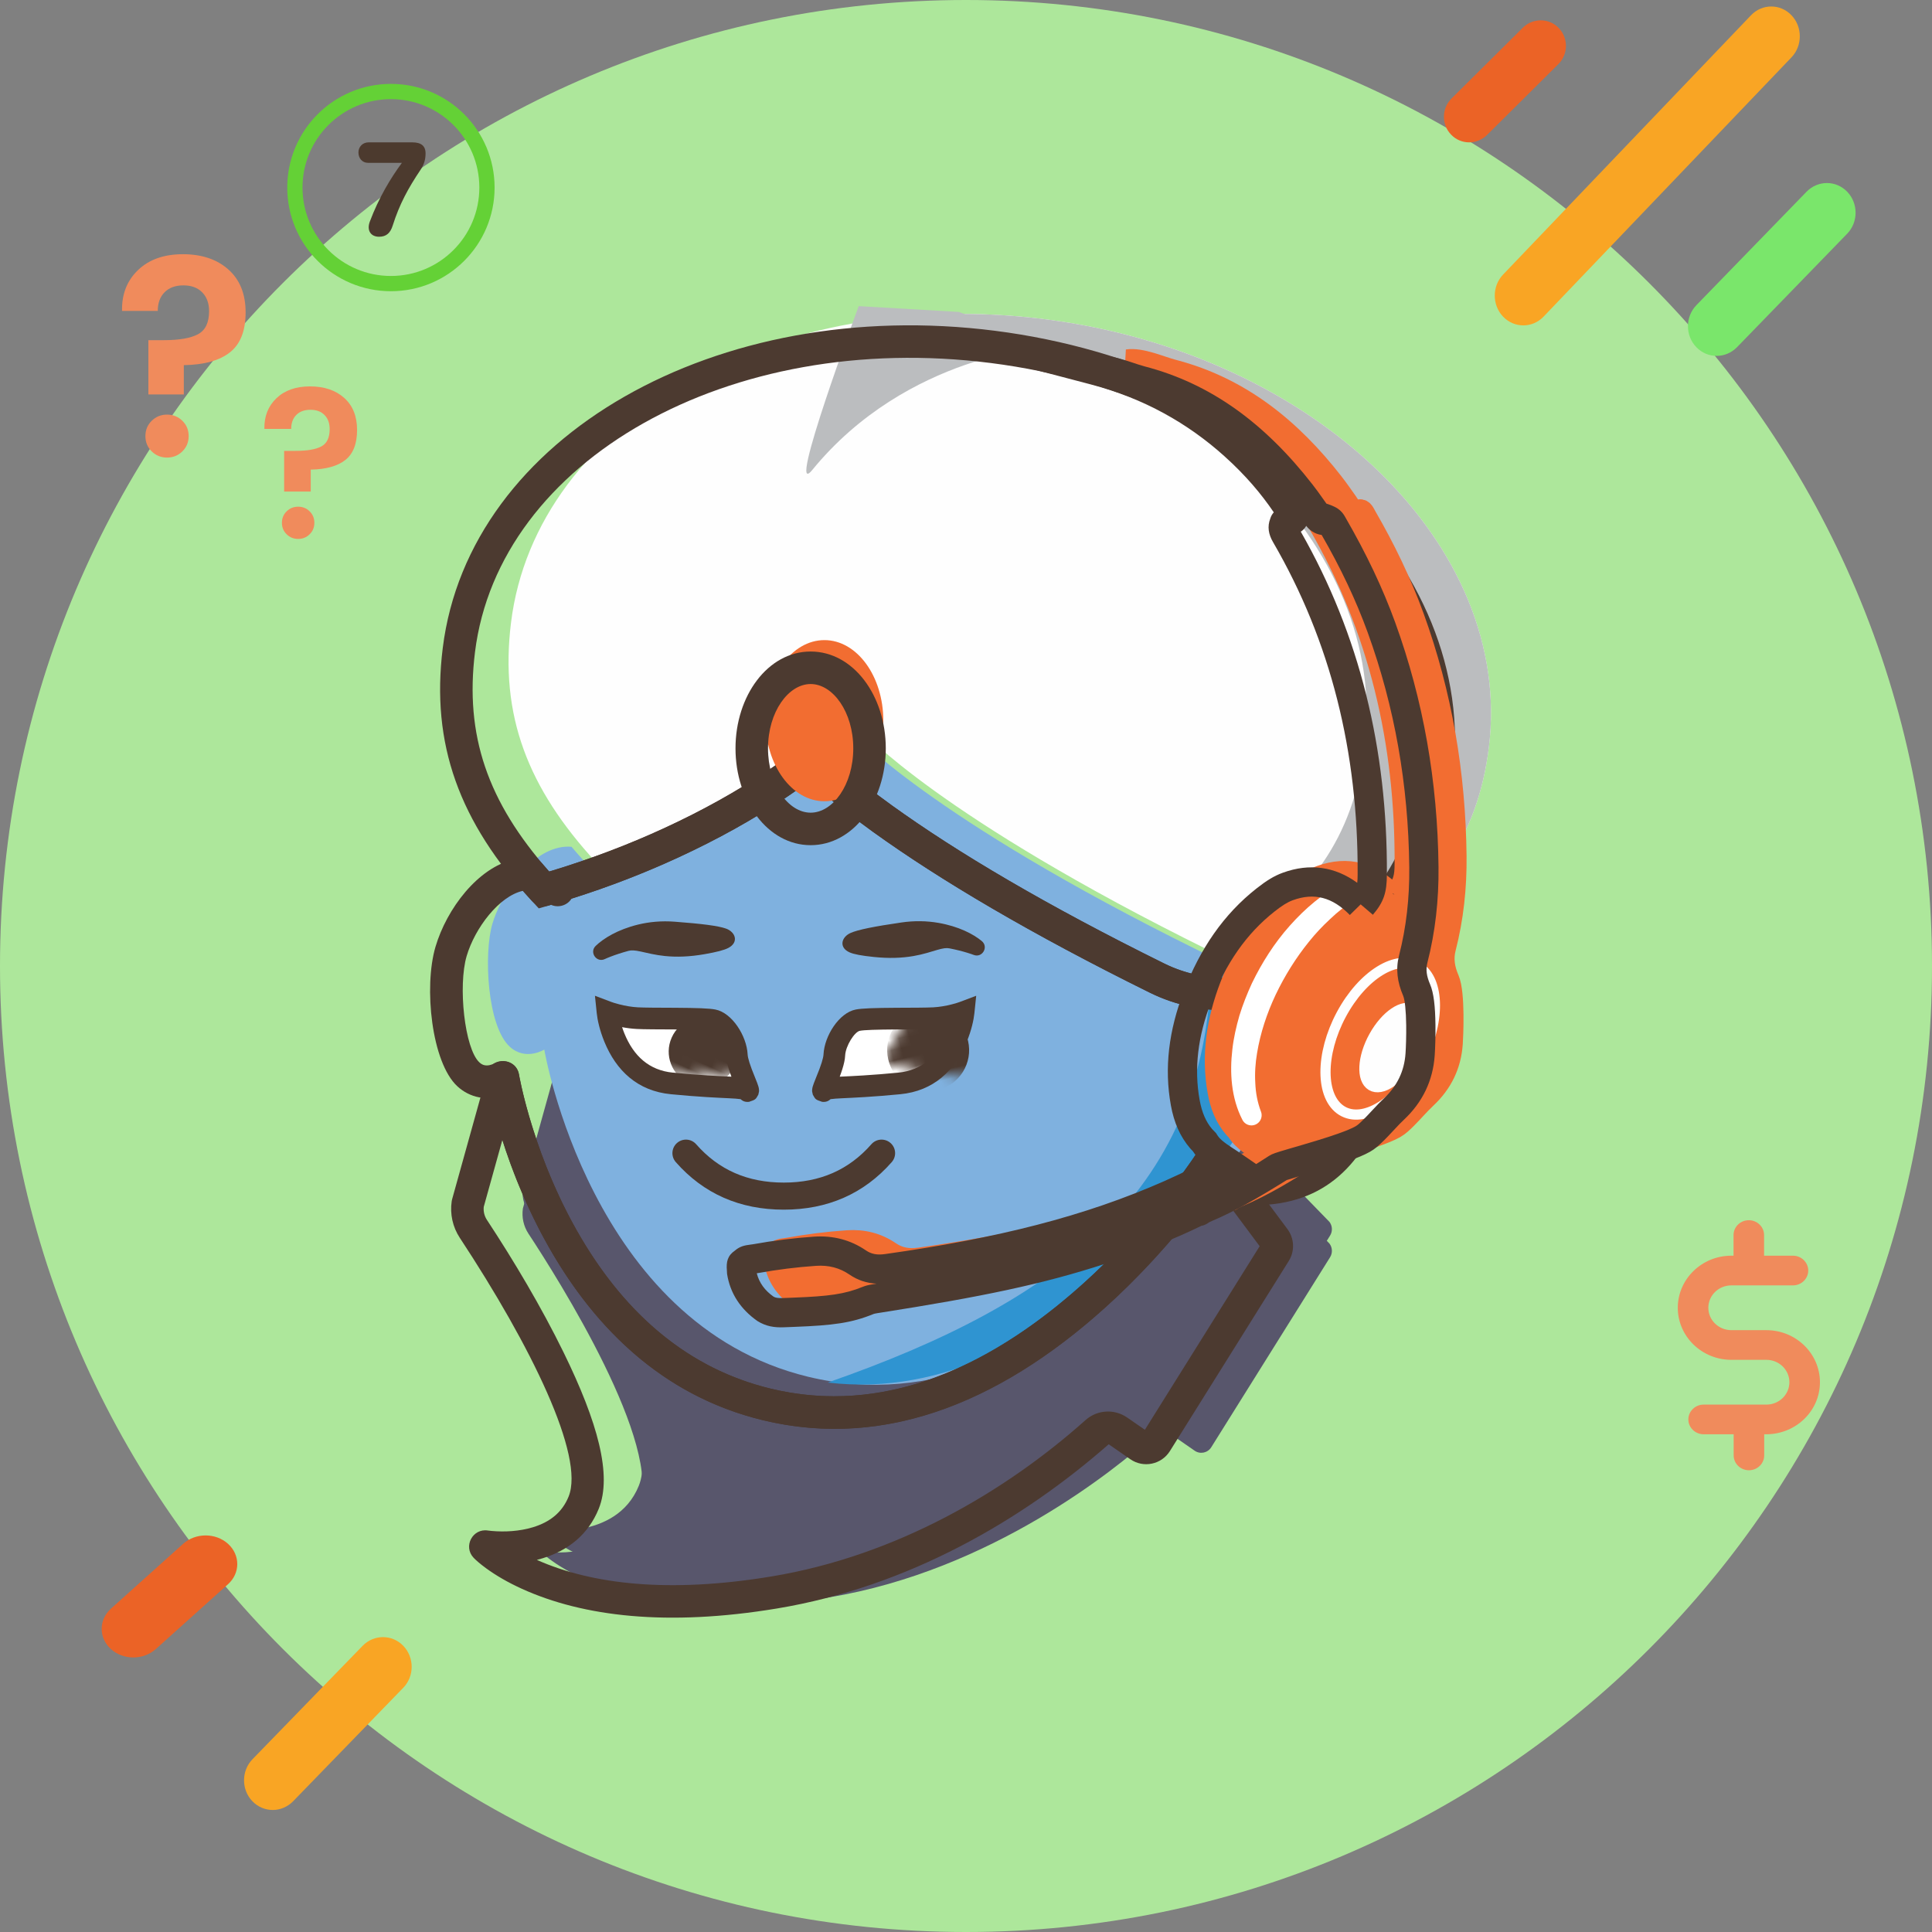 <?xml version="1.0" encoding="UTF-8" standalone="no"?>
<svg width="190px" height="190px" viewBox="0 0 190 190" version="1.1" xmlns="http://www.w3.org/2000/svg" xmlns:xlink="http://www.w3.org/1999/xlink">
    <rect x="0" y="0" width="190" height="190" fill="#808080" stroke="none"/>
    <!-- Generator: Sketch 49.1 (51147) - http://www.bohemiancoding.com/sketch -->
    <title>ic_call center</title>
    <desc>Created with Sketch.</desc>
    <defs>
        <path d="M95,190 C147.467,190 190,147.467 190,95 C190,42.533 147.467,0 95,0 C42.533,0 0,42.533 0,95 C0,147.467 42.533,190 95,190 Z" id="path-1"></path>
        <path d="M1.176,7.965 C1.176,7.965 4.709,13.429 10.008,11.34 C15.307,9.251 16.271,8.447 16.914,8.607 C17.556,8.768 15.067,7.081 14.425,5.956 C13.782,4.831 11.936,3.626 10.811,3.947 C9.687,4.268 5.512,6.518 4.067,7.161 C2.622,7.804 1.176,7.965 1.176,7.965 Z" id="path-3"></path>
        <path d="M1.176,7.965 C1.176,7.965 4.709,13.429 10.008,11.34 C15.307,9.251 16.271,8.447 16.914,8.607 C17.556,8.768 15.067,7.081 14.425,5.956 C13.782,4.831 11.936,3.626 10.811,3.947 C9.687,4.268 5.512,6.518 4.067,7.161 C2.622,7.804 1.176,7.965 1.176,7.965 Z" id="path-5"></path>
    </defs>
    <g id="ic_call-center" stroke="none" stroke-width="1" fill="none" fill-rule="evenodd">
        <g id="ic_404">
            <g id="Group-4">
                <mask id="mask-2" fill="white">
                    <use xlink:href="#path-1"></use>
                </mask>
                <use id="Oval-6" fill="#ADE79B" xlink:href="#path-1"></use>
            </g>
            <g id="doodles" transform="translate(9, 0)">
                <path d="M168.67,18.848 L157.833,30.008 C156.724,31.149 156.724,33.002 157.821,34.139 C158.371,34.713 159.096,35 159.821,35 C160.543,35 161.262,34.713 161.816,34.154 L172.653,22.989 C173.761,21.853 173.761,20.002 172.665,18.861 C172.113,18.285 171.39,18 170.666,18 C169.945,18 169.222,18.285 168.67,18.848 Z" id="Clip-5" fill="#7AE66B"></path>
                <path d="M140.778,2.71 L133.74,9.694 C132.766,10.67 132.752,12.262 133.712,13.246 C134.192,13.748 134.834,14 135.48,14 C136.106,14 136.738,13.762 137.224,13.288 L144.26,6.3 C145.236,5.328 145.248,3.734 144.288,2.75 C143.808,2.25 143.166,2 142.52,2 C141.892,2 141.262,2.238 140.778,2.71 Z" id="Clip-8" fill="#EB6326"></path>
                <path d="M163.204,1.498 L138.823,26.998 C137.726,28.14 137.726,30 138.823,31.144 C139.371,31.713 140.091,32 140.811,32 C141.529,32 142.247,31.713 142.796,31.144 L167.177,5.644 C168.274,4.502 168.274,2.64 167.177,1.498 C166.631,0.924 165.911,0.638 165.193,0.638 C164.473,0.638 163.753,0.924 163.204,1.498 Z" id="Clip-11" fill="#F9A524"></path>
                <path d="M9.018,151.818 L1.918,158.194 C0.696,159.286 0.696,161.076 1.904,162.172 C2.511,162.724 3.316,163 4.111,163 C4.911,163 5.702,162.724 6.313,162.184 L13.416,155.806 C14.638,154.718 14.638,152.926 13.429,151.828 C12.818,151.274 12.02,151 11.222,151 C10.424,151 9.627,151.274 9.018,151.818 Z" id="Clip-14" fill="#EB6326"></path>
                <path d="M26.669,161.848 L15.832,173.008 C14.724,174.149 14.724,176.002 15.82,177.139 C16.37,177.713 17.096,178 17.821,178 C18.542,178 19.261,177.713 19.816,177.154 L30.652,165.989 C31.761,164.853 31.761,163.002 30.665,161.861 C30.112,161.285 29.389,161 28.666,161 C27.945,161 27.221,161.285 26.669,161.848 Z" id="Clip-17" fill="#F9A524"></path>
            </g>
        </g>
        <g id="jinni" transform="translate(42, 30)">
            <g id="Group-83">
                <path d="M77.121,80.334 L57.48,82.107 C57.601,82.526 57.665,82.958 57.665,83.401 C57.665,86.901 53.727,89.738 48.871,89.738 C44.014,89.738 40.077,86.901 40.077,83.401 C40.077,82.288 40.479,81.242 41.18,80.334 L12.882,76.417 L9.423,88.844 C9.296,89.713 9.49,90.596 9.972,91.327 C12.898,95.768 23.275,112.2 20.818,118.257 C18.59,123.753 11.155,122.573 11.155,122.573 C11.155,122.573 18.741,130.535 39.566,127.084 C55.519,124.44 67.77,114.421 71.237,111.327 C71.834,110.794 72.705,110.742 73.362,111.196 L75.488,112.668 C76.031,113.043 76.77,112.888 77.121,112.326 L88.804,93.643 C89.063,93.229 89.041,92.694 88.749,92.303 L77.121,80.334 Z" id="Combined-Shape" fill="#58566C"></path>
                <path d="M77.121,78.202 L57.48,79.976 C57.601,80.394 57.665,80.826 57.665,81.27 C57.665,84.77 53.727,87.607 48.871,87.607 C44.014,87.607 40.077,84.77 40.077,81.27 C40.077,80.157 40.479,79.111 41.18,78.202 L12.882,74.286 L9.423,86.713 C9.296,87.582 9.49,88.465 9.972,89.196 C12.898,93.637 23.275,110.069 20.818,116.126 C18.59,121.622 11.155,120.442 11.155,120.442 C11.155,120.442 18.741,128.404 39.566,124.953 C55.519,122.309 67.77,112.29 71.237,109.196 C71.834,108.663 72.705,108.611 73.362,109.065 L75.488,110.537 C76.031,110.912 76.77,110.757 77.121,110.195 L88.804,91.512 C89.063,91.097 89.041,90.563 88.749,90.171 L77.121,78.202 Z" id="Combined-Shape" fill="#58566C"></path>
                <path d="M14.207,53.278 C14.637,53.786 15.087,54.295 15.555,54.804 C15.921,54.699 16.283,54.593 16.642,54.485 C16.822,54.671 16.915,54.803 16.915,54.803 L17.022,54.37 C32.967,49.503 41.782,41.951 41.782,41.951 C41.782,41.951 49.273,50.343 75.851,63.468 C80.479,65.753 85.941,65.525 90.362,62.85 C91.366,62.243 92.314,61.613 93.204,60.954 C93.646,61.052 94.114,61.202 94.602,61.422 C98.429,63.149 98.055,70.941 97.209,73.796 C96.167,77.308 93.609,83.58 86.663,84.155 C82.563,84.495 81.276,81.277 81.276,81.277 C81.276,81.277 62.239,111.388 37.471,105.395 C16.065,100.214 11.528,73.22 11.528,73.22 C11.528,73.22 9.685,74.372 8.126,72.932 C5.901,70.879 5.561,63.77 6.424,60.847 C7.131,58.454 9.621,54.115 12.946,53.365 C13.403,53.261 13.824,53.241 14.207,53.278 Z" id="Combined-Shape" fill="#7FB1DF"></path>
                <path d="M60.793,1.397 C34.239,-1.993 10.718,11.355 8.258,31.21 C7.125,40.346 9.898,47.503 16.621,54.804 C33.491,49.967 42.847,41.951 42.847,41.951 C42.847,41.951 50.339,50.343 76.917,63.468 C81.544,65.753 87.007,65.525 91.428,62.85 C98.952,58.299 103.31,52.425 104.418,43.485 C106.878,23.63 87.347,4.787 60.793,1.397" id="Fill-44" fill="#FEFEFE"></path>
                <path d="M60.992,4.091 C60.992,4.091 47.203,4.811 37.875,16.226 C35.238,19.453 42.449,0.106 42.449,0.106 L52.309,0.677 L60.992,4.091 Z" id="Fill-60" fill="#BBBDBF"></path>
                <path d="M87.835,63.991 C87.835,66.561 82.608,63.991 77.123,63.991 C77.123,87.124 61.929,98.113 39.403,105.965 C62.546,108.728 79.921,81.278 79.921,81.278 C79.921,81.278 81.208,84.495 85.308,84.155 C92.254,83.58 94.812,77.308 95.854,73.796 C96.7,70.941 97.074,63.148 93.247,61.422 C90.264,62.98 87.835,63.991 87.835,63.991 Z" id="Fill-40" fill="#2F94D1"></path>
                <path d="M60.798,1.397 C55.889,0.77 51.086,0.719 46.498,1.172 C47.188,1.238 47.88,1.309 48.574,1.397 C75.128,4.787 94.66,23.63 92.2,43.485 C91.092,52.425 86.734,58.299 79.209,62.85 C78.665,63.179 78.106,63.469 77.535,63.723 C82.028,65.702 87.203,65.408 91.433,62.85 C98.957,58.299 103.315,52.425 104.423,43.485 C106.883,23.63 87.352,4.787 60.798,1.397" id="Fill-46" fill="#BBBDBF"></path>
                <path d="M5.574,88.685 C5.527,89.139 5.637,89.593 5.887,89.972 C8.518,93.966 11.243,98.54 13.429,103.007 C16.79,109.873 18.216,115.088 16.88,118.382 C15.859,120.898 13.891,122.478 11.344,123.252 C11.162,123.308 10.979,123.358 10.796,123.405 C16.241,125.832 23.831,126.697 33.885,125.031 C46.123,123.003 56.862,116.701 64.752,109.659 C65.9,108.634 67.587,108.532 68.852,109.406 L70.592,110.61 L81.88,92.557 L77.942,87.27 C77.702,87.102 77.48,86.923 77.274,86.735 C76.311,88.081 75.123,89.622 73.727,91.28 C70.82,94.732 67.589,97.985 64.068,100.826 C54.299,108.709 43.826,112.282 33.029,109.669 C23.179,107.285 15.981,100.476 11.024,90.893 C9.532,88.007 8.336,85.039 7.404,82.11 L5.574,88.685 Z M77.222,84.502 L76.949,84.662 L76.811,85.933 L77.239,85.98 L77.387,84.612 L77.222,84.502 Z M9.093,75.97 C9.14,76.213 9.199,76.495 9.27,76.815 C9.474,77.728 9.736,78.754 10.062,79.868 C10.991,83.043 12.244,86.292 13.863,89.424 C18.432,98.256 24.953,104.426 33.781,106.562 C43.465,108.905 52.993,105.655 62.061,98.338 C65.409,95.636 68.499,92.526 71.281,89.222 C73.149,87.003 74.621,85.011 75.652,83.459 C75.983,82.962 76.563,82.69 77.157,82.755 L77.584,82.802 C78.087,82.856 78.534,83.145 78.789,83.581 C79.042,84.011 79.416,84.428 79.915,84.745 C80.08,84.849 80.225,84.983 80.341,85.14 L84.611,90.872 C85.297,91.792 85.348,93.042 84.739,94.014 L73.057,112.698 C72.223,114.031 70.453,114.401 69.159,113.506 L67.033,112.035 C58.58,119.452 47.356,126.039 34.407,128.185 C23.641,129.969 15.358,128.994 9.309,126.241 C7.916,125.607 6.751,124.921 5.802,124.227 C5.206,123.792 4.803,123.435 4.578,123.199 C3.524,122.092 4.476,120.278 5.986,120.518 C6.036,120.526 6.158,120.541 6.341,120.558 C7.628,120.675 9.084,120.598 10.414,120.194 C12.099,119.682 13.291,118.725 13.918,117.181 C15.531,113.202 10.235,102.382 3.217,91.73 C2.52,90.672 2.238,89.393 2.422,88.136 L2.463,87.939 L5.922,75.513 C6.38,73.868 8.753,73.991 9.038,75.675 C9.047,75.725 9.065,75.825 9.093,75.97 Z" id="Combined-Shape" fill="#4C3A30" fill-rule="nonzero"></path>
                <path d="M3.892,64.02 C3.03,66.94 3.689,73.135 5.145,74.478 C5.239,74.566 5.331,74.63 5.421,74.676 C5.708,74.822 6.06,74.807 6.434,74.665 C7.582,73.982 8.851,74.553 9.04,75.676 C9.048,75.726 9.068,75.837 9.101,76.004 C9.157,76.291 9.228,76.626 9.314,77.005 C9.563,78.096 9.887,79.315 10.292,80.631 C11.451,84.39 13.032,88.148 15.09,91.644 C19.61,99.321 25.752,104.618 33.782,106.562 C44.819,109.233 55.59,104.659 65.557,95.287 C68.389,92.624 70.935,89.766 73.152,86.91 C73.927,85.911 74.604,84.985 75.179,84.157 C75.52,83.665 75.749,83.32 75.86,83.144 C76.557,82.041 78.21,82.193 78.695,83.404 C78.764,83.576 78.982,83.935 79.361,84.305 C80.09,85.016 81.073,85.398 82.466,85.283 C87.303,84.882 90.018,81.437 91.611,76.062 C92.705,72.372 92.064,66.585 89.879,65.6 C89.734,65.534 89.59,65.476 89.446,65.424 C88.711,65.943 87.938,66.447 87.125,66.939 C82.239,69.894 76.198,70.15 71.079,67.622 C59.375,61.842 50.42,56.532 43.851,51.806 C41.535,50.139 39.68,48.66 38.242,47.384 C38.004,47.172 37.789,46.978 37.598,46.8 C36.878,47.343 36.042,47.937 35.09,48.571 C32.131,50.542 28.651,52.509 24.672,54.343 C21.386,55.857 17.895,57.214 14.206,58.377 C13.782,59.06 12.9,59.302 12.193,58.985 C12.106,59.011 12.019,59.036 11.931,59.061 C11.35,59.227 10.725,59.052 10.315,58.607 C10.008,58.273 9.709,57.941 9.419,57.609 C7.09,58.128 4.711,61.249 3.892,64.02 Z M3.969,77.523 C3.616,77.344 3.285,77.112 2.977,76.828 C0.445,74.491 -0.343,67.078 0.827,63.115 C1.938,59.35 5.011,55.32 8.53,54.526 C9.132,54.39 9.722,54.353 10.295,54.408 C10.71,54.448 11.093,54.648 11.362,54.966 C11.571,55.213 11.785,55.46 12.005,55.708 C12.18,55.656 12.243,55.641 12.307,55.63 C16.328,54.39 19.945,53.001 23.334,51.439 C27.157,49.677 30.493,47.792 33.318,45.91 C34.301,45.255 35.149,44.649 35.858,44.108 C36.276,43.789 36.55,43.567 36.677,43.458 C37.338,42.892 38.33,42.958 38.909,43.607 C38.946,43.649 39.047,43.755 39.217,43.924 C39.517,44.222 39.897,44.578 40.364,44.993 C41.719,46.196 43.489,47.607 45.719,49.211 C52.138,53.831 60.943,59.051 72.494,64.755 C76.635,66.8 81.519,66.594 85.47,64.203 C86.442,63.616 87.347,63.012 88.19,62.389 C88.561,62.115 89.033,62.014 89.484,62.114 C90.054,62.24 90.625,62.429 91.194,62.686 C95.362,64.566 96.176,71.912 94.676,76.971 C92.749,83.471 89.235,87.93 82.73,88.468 C80.465,88.656 78.633,87.981 77.275,86.731 C76.796,87.4 76.263,88.116 75.678,88.869 C73.365,91.85 70.709,94.83 67.747,97.616 C57.074,107.652 45.32,112.643 33.03,109.669 C24.064,107.499 17.26,101.63 12.335,93.266 C10.14,89.537 8.465,85.554 7.237,81.572 C6.838,80.277 6.513,79.066 6.255,77.965 C5.502,78.034 4.728,77.911 3.969,77.523 Z" id="Combined-Shape" fill="#4C3A30" fill-rule="nonzero"></path>
                <path d="M35.09,48.571 C32.131,50.542 28.651,52.509 24.672,54.343 C20.712,56.167 16.462,57.762 11.931,59.061 L10.983,59.333 L10.315,58.607 C3.138,50.813 0.371,43.173 1.541,33.734 C4.125,12.883 28.517,-0.959 55.865,2.532 L55.663,4.118 L55.865,2.532 C83.209,6.023 103.457,25.557 100.874,46.402 C99.739,55.561 95.329,61.976 87.125,66.939 C82.239,69.894 76.198,70.15 71.079,67.622 C59.375,61.842 50.42,56.532 43.851,51.806 C41.535,50.139 39.68,48.66 38.242,47.384 C38.004,47.172 37.789,46.978 37.598,46.8 C36.878,47.343 36.042,47.937 35.09,48.571 Z M55.663,4.118 L55.46,5.703 C29.7,2.415 7.05,15.268 4.713,34.127 C3.701,42.297 5.936,48.846 12.005,55.708 C16.019,54.509 19.798,53.069 23.334,51.439 C27.157,49.677 30.493,47.792 33.318,45.91 C34.301,45.255 35.149,44.649 35.858,44.108 C36.276,43.789 36.55,43.567 36.677,43.458 L37.866,42.439 L38.909,43.607 C38.946,43.649 39.047,43.755 39.217,43.924 C39.517,44.222 39.897,44.578 40.364,44.993 C41.719,46.196 43.489,47.607 45.719,49.211 C52.138,53.831 60.943,59.051 72.494,64.755 C76.635,66.8 81.519,66.594 85.47,64.203 C92.862,59.732 96.691,54.162 97.702,46.009 C100.039,27.144 81.224,8.992 55.46,5.703 L55.663,4.118 Z" id="Fill-44" fill="#4C3A30" fill-rule="nonzero"></path>
                <path d="M44.868,40.876 C44.868,45.252 42.275,48.799 39.077,48.799 C35.878,48.799 33.286,45.252 33.286,40.876 C33.286,36.499 35.878,32.951 39.077,32.951 C42.275,32.951 44.868,36.499 44.868,40.876" id="Fill-48" fill="#F26D31"></path>
                <path d="M43.512,43.596 L45.111,43.596 C45.111,48.766 41.93,53.118 37.722,53.118 C33.513,53.118 30.332,48.767 30.332,43.596 C30.332,38.426 33.513,34.073 37.722,34.073 C41.93,34.073 45.111,38.426 45.111,43.596 L43.512,43.596 Z M43.512,43.596 L41.914,43.596 C41.914,40.014 39.909,37.27 37.722,37.27 C35.534,37.27 33.529,40.013 33.529,43.596 C33.529,47.179 35.533,49.922 37.722,49.922 C39.909,49.922 41.914,47.179 41.914,43.596 L43.512,43.596 Z" id="Fill-48" fill="#4C3A30" fill-rule="nonzero"></path>
            </g>
            <g id="Group-13" transform="translate(34.098, 5.328)">
                <path d="M60.872,52.583 C58.815,50.488 56.454,49.8 53.752,50.784 C52.947,51.077 52.238,51.577 51.564,52.106 C48.378,54.612 46.286,57.889 44.854,61.628 C43.56,65.003 43.011,68.466 43.662,72.055 C43.898,73.355 44.357,74.586 45.243,75.612 C45.344,75.719 45.446,75.826 45.548,75.933 C46.162,76.94 47.195,77.471 48.172,78.14 C47.65,78.425 47.207,78.694 46.743,78.918 C45.25,79.638 43.763,80.375 42.249,81.047 C33.341,84.998 23.923,87.015 14.328,88.362 C13.284,88.509 12.338,88.374 11.449,87.766 C10.19,86.905 8.791,86.555 7.252,86.659 C5.287,86.792 3.34,87.039 1.405,87.388 C1.008,87.459 0.577,87.43 0.251,87.739 C-0.126,87.968 0.039,88.334 0.02,88.654 C0.268,90.24 1.119,91.437 2.415,92.347 C2.948,92.675 3.558,92.724 4.146,92.699 C6.957,92.578 9.79,92.59 12.465,91.498 C12.746,91.383 13.062,91.343 13.367,91.295 C20.801,90.128 28.211,88.853 35.39,86.508 C38.64,85.447 41.83,84.247 44.896,82.73 C44.995,82.769 45.061,82.733 45.106,82.643 C45.31,82.548 45.514,82.453 45.719,82.359 C48.179,81.316 50.45,79.934 52.683,78.486 C53.157,78.179 59.188,76.72 61.11,75.629 C61.531,75.39 61.894,75.031 62.241,74.686 C62.899,74.032 63.498,73.316 64.174,72.682 C65.74,71.215 66.611,69.432 66.758,67.295 C66.803,66.651 67.011,62.36 66.416,60.976 C65.977,59.958 65.81,58.982 66.079,57.932 C66.842,54.956 67.162,51.933 67.129,48.864 C67.042,40.786 65.716,32.927 62.957,25.322 C61.71,21.885 60.121,18.608 58.291,15.445 C58.13,15.167 57.965,14.713 57.606,14.778 C56.874,14.91 56.675,14.397 56.369,13.965 C55.935,13.352 55.505,12.736 55.045,12.144 C50.925,6.854 45.943,2.764 39.307,1.033 C38.021,0.697 36.138,-0.169 34.768,0.029 C46.919,3.217 52.729,11.844 54.132,14.061 C54.507,14.653 54.302,14.761 53.754,14.777 C53.706,14.961 53.419,14.832 53.395,15.047 C53.208,15.458 53.319,15.822 53.534,16.193 C59.539,26.525 62.108,37.731 62.052,49.599 C62.045,50.889 61.932,51.564 61.017,52.636" id="Fill-52" stroke="#F26D31" stroke-width="2" fill="#F26D31"></path>
                <path d="M46.976,74.348 C45.983,72.419 45.836,70.152 46.087,68.017 C46.204,66.939 46.448,65.879 46.748,64.837 C47.067,63.8 47.47,62.791 47.921,61.805 C48.867,59.853 50.04,58.002 51.49,56.376 C52.932,54.753 54.618,53.311 56.555,52.319 C55.658,52.925 54.801,53.58 54.029,54.324 C53.243,55.052 52.508,55.831 51.843,56.665 C50.504,58.324 49.374,60.139 48.46,62.052 C47.555,63.967 46.881,65.991 46.539,68.077 C46.362,69.118 46.291,70.178 46.353,71.234 C46.396,72.291 46.594,73.344 46.976,74.348" id="Fill-54" stroke="#FFFFFF" stroke-width="2" fill="#FEFEFE" stroke-linecap="round" stroke-linejoin="round"></path>
                <path d="M63.464,69.208 C61.375,73.11 57.968,75.208 55.854,73.891 C53.741,72.576 53.722,68.345 55.811,64.443 C57.9,60.541 61.306,58.443 63.42,59.759 C65.533,61.075 65.553,65.305 63.464,69.208 Z" id="Stroke-56" stroke="#FEFEFE"></path>
                <path d="M62.663,68.792 C61.52,70.858 59.777,72.042 58.769,71.435 C57.763,70.828 57.873,68.661 59.016,66.594 C60.159,64.527 61.903,63.344 62.91,63.951 C63.917,64.558 63.807,66.725 62.663,68.792" id="Fill-58" fill="#FEFEFE"></path>
                <path d="M62.663,68.792 C61.52,70.858 59.777,72.042 58.769,71.435 C57.763,70.828 57.873,68.661 59.016,66.594 C60.159,64.527 61.903,63.344 62.91,63.951 C63.917,64.558 63.807,66.725 62.663,68.792 Z" id="Stroke-60" stroke="#FEFEFE"></path>
            </g>
            <g id="Group-13-Copy" transform="translate(30.902, 6.393)" fill="#4C3A30" fill-rule="nonzero">
                <path d="M60.613,49.593 C60.67,37.546 57.973,26.694 52.29,16.915 C51.852,16.16 51.709,15.398 52.028,14.589 C52.096,14.366 52.212,14.163 52.367,13.992 C51.134,12.177 49.607,10.358 47.518,8.478 C43.926,5.245 39.583,2.779 34.403,1.421 L27.542,-0.379 L34.562,-1.395 C35.372,-1.512 36.228,-1.396 37.272,-1.107 C37.587,-1.02 37.9,-0.922 38.315,-0.786 C38.307,-0.789 38.906,-0.591 39.062,-0.54 C39.313,-0.46 39.506,-0.402 39.671,-0.359 C46.181,1.339 51.484,5.23 56.181,11.262 C56.535,11.716 56.81,12.096 57.378,12.9 C57.475,13.038 57.475,13.038 57.543,13.134 C58.153,13.332 58.585,13.522 58.921,13.837 C59.14,14.043 59.277,14.246 59.429,14.525 C61.493,18.106 63.082,21.447 64.31,24.832 C67.076,32.459 68.477,40.46 68.567,48.848 C68.602,52.13 68.247,55.266 67.472,58.289 C67.304,58.946 67.385,59.59 67.737,60.408 C68.103,61.258 68.243,62.592 68.265,64.395 C68.28,65.499 68.24,66.727 68.193,67.394 C68.022,69.882 66.998,72.008 65.158,73.732 C64.87,74.002 64.64,74.241 64.127,74.793 C63.702,75.25 63.509,75.454 63.255,75.707 C62.636,76.321 62.319,76.597 61.82,76.88 C61.294,77.179 60.561,77.485 59.609,77.821 C59.022,78.028 58.357,78.244 57.597,78.478 C57.12,78.625 56.624,78.773 56.026,78.949 C55.785,79.019 54.858,79.29 54.646,79.352 C54.186,79.487 53.876,79.581 53.647,79.655 C50.597,81.552 48.523,82.732 46.322,83.665 C46.17,83.735 46.17,83.735 46.017,83.806 C45.749,84.003 45.504,84.116 45.241,84.163 C42.435,85.53 39.408,86.71 35.837,87.876 C29.605,89.911 23.65,91.138 13.591,92.716 C13.437,92.74 13.437,92.74 13.378,92.749 C13.172,92.782 13.067,92.806 13.008,92.83 C10.84,93.715 9.026,93.951 5.238,94.096 C4.658,94.118 4.457,94.126 4.207,94.136 C3.229,94.178 2.42,94.04 1.588,93.524 C-0.07,92.36 -1.1,90.808 -1.401,88.875 L-1.416,88.569 C-1.492,87.707 -1.358,87.094 -0.627,86.594 C-0.172,86.203 0.254,86.082 0.931,86.001 C1.068,85.985 1.111,85.979 1.15,85.972 C3.17,85.608 5.167,85.358 7.156,85.224 C9.033,85.097 10.747,85.544 12.26,86.578 C12.789,86.939 13.351,87.047 14.128,86.938 C25.138,85.392 33.767,83.235 41.666,79.732 C42.655,79.293 43.454,78.914 45.213,78.06 C45.359,77.99 45.387,77.976 45.415,77.962 C45.004,77.612 44.693,77.262 44.408,76.822 C44.33,76.74 44.251,76.656 44.154,76.552 C43.149,75.387 42.549,73.981 42.246,72.311 C41.579,68.634 42.042,64.944 43.51,61.114 C45.133,56.879 47.447,53.514 50.675,50.976 C51.63,50.225 52.382,49.752 53.26,49.432 C55.906,48.469 58.387,48.835 60.573,50.424 C60.602,50.202 60.611,49.937 60.613,49.593 Z M59.846,53.591 C58.126,51.839 56.343,51.372 54.244,52.136 C53.714,52.329 53.189,52.659 52.454,53.237 C49.662,55.433 47.643,58.367 46.197,62.143 C44.907,65.507 44.51,68.672 45.077,71.798 C45.295,72.996 45.694,73.933 46.29,74.626 C46.38,74.722 46.477,74.822 46.587,74.938 L46.695,75.051 L46.777,75.184 C47.033,75.605 47.397,75.911 48.293,76.496 C48.451,76.599 48.538,76.656 48.615,76.706 C48.755,76.798 48.872,76.876 48.985,76.953 L50.637,78.086 C51.04,77.833 51.46,77.565 51.9,77.28 C52.207,77.08 52.544,76.971 53.834,76.592 C54.05,76.528 54.978,76.258 55.216,76.188 C55.803,76.016 56.287,75.871 56.751,75.728 C57.477,75.505 58.105,75.3 58.652,75.107 C59.456,74.824 60.055,74.574 60.401,74.377 C60.601,74.264 60.793,74.097 61.227,73.666 C61.444,73.45 61.621,73.264 62.012,72.843 C62.578,72.234 62.839,71.963 63.191,71.633 C64.504,70.402 65.202,68.953 65.323,67.194 C65.365,66.601 65.402,65.453 65.389,64.431 C65.371,63.02 65.256,61.92 65.095,61.546 C64.506,60.18 64.346,58.9 64.685,57.575 C65.396,54.802 65.723,51.916 65.69,48.879 C65.604,40.809 64.259,33.13 61.605,25.813 C60.444,22.613 58.937,19.44 57.076,16.218 C56.723,16.172 56.393,16.045 56.098,15.839 C55.871,15.68 55.715,15.527 55.557,15.322 C55.528,15.37 55.497,15.418 55.462,15.467 C55.334,15.648 55.185,15.788 55.022,15.894 C60.805,26.02 63.549,37.237 63.49,49.607 C63.481,51.369 63.193,52.302 62.111,53.57 L60.911,52.545 L59.846,53.591 Z M50.917,78.277 L48.862,79.402 C48.78,79.447 47.96,79.909 47.712,80.04 C47.593,80.102 47.479,80.16 47.368,80.213 C47.145,80.321 46.934,80.423 46.585,80.592 L46.469,80.649 C44.68,81.517 43.861,81.905 42.832,82.362 C34.654,85.989 25.78,88.207 14.528,89.787 C14.107,89.846 13.7,89.867 13.306,89.848 C23.126,88.304 28.929,87.105 34.944,85.141 C38.518,83.974 41.507,82.802 44.258,81.44 L44.836,81.154 L45.435,81.396 C44.797,81.138 44.088,81.454 43.816,82.005 L44.041,81.55 L44.503,81.337 C44.604,81.29 44.604,81.29 44.706,81.243 C44.757,81.219 44.757,81.219 44.808,81.196 C44.961,81.124 44.961,81.124 45.157,81.035 C46.883,80.303 48.532,79.405 50.637,78.086 L50.917,78.277 Z M10.637,88.953 C9.666,88.29 8.593,88.01 7.349,88.094 C5.469,88.221 3.577,88.458 1.66,88.803 C1.611,88.812 1.569,88.819 1.522,88.826 C1.762,89.767 2.316,90.52 3.169,91.122 C3.351,91.234 3.628,91.282 4.084,91.262 C4.34,91.251 4.544,91.243 5.002,91.226 C5.065,91.223 5.065,91.223 5.129,91.221 C8.589,91.089 10.163,90.884 11.921,90.166 C12.235,90.038 12.518,89.973 12.926,89.908 C12.997,89.897 12.997,89.897 13.063,89.886 C13.105,89.88 13.105,89.88 13.145,89.874 C13.199,89.865 13.252,89.857 13.306,89.848 C12.343,89.802 11.459,89.515 10.637,88.953 Z" id="Fill-52"></path>
            </g>
            <g id="Group-2" transform="translate(13.852, 55.41)">
                <path d="M3.797,11.17 C4.054,10.141 4.781,8.664 6.208,7.198 C7.021,6.363 7.988,5.633 9.122,5.038 C11.473,3.803 12.988,3.101 13.774,2.935 C14.734,2.731 15.557,3.395 14.974,4.415 C14.742,4.819 14.208,5.381 13.309,6.188 C12.201,7.182 11.157,7.888 10.098,8.408 C9.685,8.611 9.283,8.78 8.836,8.945 C8.607,9.03 7.929,9.265 7.844,9.296 C7.276,9.503 6.997,9.655 6.789,9.879 C6.327,10.377 5.935,10.847 5.613,11.275 C5.424,11.526 5.303,11.703 5.248,11.79 C4.764,12.559 3.576,12.052 3.797,11.17 Z" id="Stroke-1" fill="#4C3A30" fill-rule="nonzero" transform="translate(9.469, 7.533) rotate(32) translate(-9.469, -7.533) "></path>
                <path d="M28.305,11.17 C28.563,10.141 29.289,8.664 30.716,7.198 C31.529,6.363 32.497,5.633 33.631,5.038 C35.982,3.803 37.496,3.101 38.282,2.935 C39.242,2.731 40.065,3.395 39.482,4.415 C39.25,4.819 38.716,5.381 37.817,6.188 C36.709,7.182 35.665,7.888 34.606,8.408 C34.193,8.611 33.792,8.78 33.344,8.945 C33.115,9.03 32.437,9.265 32.353,9.296 C31.784,9.503 31.505,9.655 31.297,9.879 C30.835,10.377 30.443,10.847 30.122,11.275 C29.933,11.526 29.811,11.703 29.756,11.79 C29.272,12.559 28.084,12.052 28.305,11.17 Z" id="Stroke-1" fill="#4C3A30" fill-rule="nonzero" transform="translate(33.977, 7.533) scale(-1, 1) rotate(36) translate(-33.977, -7.533) "></path>
                <g id="Stroke-3-+-Stroke-5-Mask" transform="translate(2.131, 9.59)">
                    <mask id="mask-4" fill="white">
                        <use xlink:href="#path-3"></use>
                    </mask>
                    <use id="Mask" fill="#FFFFFF" transform="translate(9.097, 7.855) rotate(25) translate(-9.097, -7.855) " xlink:href="#path-3"></use>
                    <path d="M14.569,8.421 C14.569,10.296 13.049,11.816 11.174,11.816 C9.299,11.816 7.78,10.296 7.78,8.421 C7.78,6.546 9.299,5.026 11.174,5.026 C13.049,5.026 14.569,6.546 14.569,8.421 Z" id="Stroke-5" fill="#4C3A30" mask="url(#mask-4)" transform="translate(11.174, 8.421) rotate(24) translate(-11.174, -8.421) "></path>
                </g>
                <path d="M18.598,19.231 C18.604,19.233 18.61,19.234 18.615,19.236 C18.609,19.234 18.604,19.233 18.598,19.231 Z M18.58,19.277 C18.395,19.337 18.132,19.447 17.587,19.692 C17.548,19.709 16.943,19.983 16.731,20.077 C16.344,20.251 15.983,20.41 15.599,20.577 C14.606,21.007 13.548,21.446 12.342,21.921 C9.293,23.123 6.504,22.313 4.159,20.287 C3.237,19.49 2.586,18.693 2.224,18.133 L1.288,16.686 L3.001,16.496 C3.146,16.48 3.425,16.436 3.791,16.354 C4.404,16.218 5.015,16.027 5.577,15.778 C5.858,15.652 6.274,15.451 6.875,15.152 C7.239,14.97 8.713,14.227 8.651,14.259 C8.724,14.222 8.724,14.222 8.796,14.185 C10.789,13.186 11.855,12.686 12.462,12.513 C14.062,12.056 16.38,13.421 17.292,15.018 C17.377,15.166 17.557,15.386 17.816,15.649 C17.959,15.794 18.122,15.95 18.308,16.12 C18.539,16.331 19.296,16.988 19.407,17.089 C19.63,17.293 19.751,17.419 19.857,17.592 C19.942,17.734 19.942,17.734 20.02,18.062 C20,18.612 20,18.612 19.524,19.102 C19.178,19.322 18.935,19.314 18.615,19.236 C18.664,19.248 18.663,19.25 18.58,19.277 Z M5.552,18.674 C7.352,20.229 9.351,20.809 11.56,19.938 C12.744,19.472 13.78,19.043 14.751,18.621 C15.126,18.459 15.48,18.303 15.859,18.133 C16.068,18.039 16.672,17.767 16.713,17.748 C16.763,17.726 16.812,17.704 16.859,17.683 C16.651,17.492 16.465,17.315 16.296,17.142 C15.92,16.759 15.635,16.414 15.442,16.075 C14.967,15.245 13.559,14.416 13.047,14.562 C12.633,14.68 11.564,15.181 9.752,16.09 C9.68,16.126 9.68,16.126 9.608,16.163 C9.674,16.129 8.195,16.875 7.826,17.059 C7.199,17.372 6.761,17.583 6.443,17.725 C5.997,17.923 5.536,18.089 5.069,18.225 C5.222,18.378 5.384,18.528 5.552,18.674 Z M19.08,17.155 C19.092,17.158 19.104,17.161 19.115,17.164 C19.108,17.162 19.1,17.16 19.092,17.159 L19.08,17.155 Z" id="Stroke-3" fill="#4C3A30" fill-rule="nonzero" transform="translate(10.654, 17.453) rotate(27) translate(-10.654, -17.453) "></path>
                <path d="M12.609,33.101 C12.124,33.653 11.282,33.708 10.729,33.223 C10.177,32.737 10.122,31.896 10.607,31.343 C13.337,28.234 16.91,26.665 21.227,26.665 C25.543,26.665 29.116,28.234 31.846,31.343 C32.331,31.896 32.277,32.737 31.724,33.223 C31.171,33.708 30.33,33.653 29.844,33.101 C27.627,30.576 24.787,29.328 21.227,29.328 C17.666,29.328 14.826,30.576 12.609,33.101 Z" id="Line-2" fill="#4C3A30" fill-rule="nonzero" transform="translate(21.227, 30.109) scale(1, -1) translate(-21.227, -30.109) "></path>
                <g id="Group-3" transform="translate(23.443, 9.59)">
                    <mask id="mask-6" fill="white">
                        <use xlink:href="#path-5"></use>
                    </mask>
                    <use id="Stroke-3" fill="#FFFFFF" transform="translate(9.097, 7.855) scale(-1, 1) rotate(25) translate(-9.097, -7.855) " xlink:href="#path-5"></use>
                    <path d="M16.012,8.278 C16.012,10.504 14.208,12.308 11.982,12.308 C9.756,12.308 7.952,10.504 7.952,8.278 C7.952,6.053 9.756,4.248 11.982,4.248 C14.208,4.248 16.012,6.053 16.012,8.278 Z" id="Stroke-5" fill="#4C3A30" mask="url(#mask-6)" transform="translate(11.982, 8.278) scale(-1, 1) rotate(13) translate(-11.982, -8.278) "></path>
                </g>
                <path d="M40.098,19.231 C40.104,19.233 40.11,19.234 40.115,19.236 C40.109,19.234 40.104,19.233 40.098,19.231 Z M40.08,19.277 C39.895,19.337 39.632,19.447 39.087,19.692 C39.048,19.709 38.443,19.983 38.231,20.077 C37.844,20.251 37.483,20.41 37.099,20.577 C36.106,21.007 35.048,21.446 33.842,21.921 C30.793,23.123 28.004,22.313 25.659,20.287 C24.737,19.49 24.086,18.693 23.724,18.133 L22.788,16.686 L24.502,16.496 C24.646,16.48 24.925,16.436 25.291,16.354 C25.904,16.218 26.515,16.027 27.077,15.778 C27.358,15.652 27.775,15.451 28.375,15.152 C28.74,14.97 30.214,14.227 30.151,14.259 C30.224,14.222 30.224,14.222 30.297,14.185 C32.289,13.186 33.355,12.686 33.962,12.513 C35.562,12.056 37.88,13.421 38.792,15.018 C38.877,15.166 39.058,15.386 39.316,15.649 C39.459,15.794 39.622,15.95 39.808,16.12 C40.04,16.331 40.796,16.988 40.907,17.089 C41.13,17.293 41.251,17.419 41.357,17.592 C41.442,17.734 41.442,17.734 41.52,18.062 C41.5,18.612 41.5,18.612 41.024,19.102 C40.678,19.322 40.435,19.314 40.115,19.236 C40.165,19.248 40.163,19.25 40.08,19.277 Z M27.052,18.674 C28.852,20.229 30.851,20.809 33.06,19.938 C34.244,19.472 35.28,19.043 36.251,18.621 C36.627,18.459 36.98,18.303 37.36,18.133 C37.568,18.039 38.172,17.767 38.213,17.748 C38.263,17.726 38.312,17.704 38.359,17.683 C38.151,17.492 37.965,17.315 37.796,17.142 C37.42,16.759 37.135,16.414 36.942,16.075 C36.467,15.245 35.059,14.416 34.547,14.562 C34.133,14.68 33.064,15.181 31.252,16.09 C31.18,16.126 31.18,16.126 31.108,16.163 C31.174,16.129 29.695,16.875 29.326,17.059 C28.699,17.372 28.261,17.583 27.943,17.725 C27.497,17.923 27.036,18.089 26.569,18.225 C26.722,18.378 26.884,18.528 27.052,18.674 Z M40.58,17.155 C40.592,17.158 40.604,17.161 40.615,17.164 C40.608,17.162 40.6,17.16 40.592,17.159 L40.58,17.155 Z" id="Stroke-3" fill="#4C3A30" fill-rule="nonzero" transform="translate(32.154, 17.453) scale(-1, 1) rotate(27) translate(-32.154, -17.453) "></path>
            </g>
        </g>
        <g id="Group" transform="translate(29, 9)">
            <path d="M18.89,9.445 C18.89,14.66 14.66,18.89 9.445,18.89 C4.229,18.89 0,14.66 0,9.445 C0,4.229 4.229,0 9.445,0 C14.66,0 18.89,4.229 18.89,9.445 Z" id="Stroke-35" stroke="#64D136" stroke-width="1.5"></path>
            <path d="M12.852,6.087 C12.852,6.685 12.708,7.184 12.343,7.72 C11.126,9.535 10.29,11.078 9.624,13.169 C9.389,13.928 8.983,14.282 8.277,14.282 C7.481,14.282 7.034,13.679 7.375,12.778 C8.252,10.451 9.415,8.517 10.526,7.014 L7.192,7.014 C6.617,7.014 6.25,6.556 6.25,5.994 C6.25,5.443 6.656,5 7.246,5 L11.545,5 C12.395,5 12.852,5.328 12.852,6.087" id="Fill-37" fill="#4C3A2E"></path>
        </g>
        <path d="M14.3,42.886 C14.3,42.288 14.507,41.786 14.921,41.38 C15.335,40.975 15.837,40.773 16.427,40.773 C17.017,40.773 17.519,40.975 17.933,41.38 C18.347,41.786 18.554,42.288 18.554,42.886 C18.554,43.485 18.347,43.987 17.933,44.392 C17.519,44.797 17.017,45 16.427,45 C15.837,45 15.335,44.797 14.921,44.392 C14.507,43.987 14.3,43.485 14.3,42.886 Z M13.574,26.559 C14.657,25.52 16.128,25 17.986,25 C19.844,25 21.337,25.502 22.464,26.506 C23.591,27.51 24.155,28.915 24.155,30.72 C24.155,32.525 23.644,33.833 22.623,34.643 C21.601,35.454 20.086,35.876 18.078,35.911 L18.078,38.791 L14.591,38.791 L14.591,33.454 L16.097,33.454 C17.612,33.454 18.734,33.261 19.465,32.873 C20.196,32.486 20.562,31.728 20.562,30.601 C20.562,29.826 20.337,29.21 19.888,28.752 C19.439,28.294 18.822,28.065 18.039,28.065 C17.255,28.065 16.638,28.289 16.189,28.738 C15.74,29.188 15.516,29.8 15.516,30.575 L12.002,30.575 C11.966,28.937 12.49,27.598 13.574,26.559 Z" id="?" fill="#F08B5C"></path>
        <path d="M27.725,51.415 C27.725,50.966 27.88,50.589 28.191,50.285 C28.501,49.982 28.878,49.83 29.32,49.83 C29.763,49.83 30.139,49.982 30.45,50.285 C30.76,50.589 30.915,50.966 30.915,51.415 C30.915,51.864 30.76,52.24 30.45,52.544 C30.139,52.848 29.763,53 29.32,53 C28.878,53 28.501,52.848 28.191,52.544 C27.88,52.24 27.725,51.864 27.725,51.415 Z M27.18,39.169 C27.993,38.39 29.096,38 30.489,38 C31.883,38 33.003,38.376 33.848,39.129 C34.693,39.882 35.116,40.936 35.116,42.29 C35.116,43.644 34.733,44.625 33.967,45.232 C33.201,45.84 32.065,46.157 30.559,46.184 L30.559,48.343 L27.943,48.343 L27.943,44.341 L29.073,44.341 C30.209,44.341 31.051,44.196 31.599,43.905 C32.147,43.614 32.421,43.046 32.421,42.201 C32.421,41.62 32.253,41.157 31.916,40.814 C31.579,40.47 31.117,40.299 30.529,40.299 C29.941,40.299 29.479,40.467 29.142,40.804 C28.805,41.141 28.637,41.6 28.637,42.181 L26.001,42.181 C25.975,40.952 26.368,39.948 27.18,39.169 Z" id="?" fill="#F08B5C"></path>
        <path d="M173.711,130.813 L170.269,130.813 C169.018,130.813 168.004,129.828 168.004,128.611 C168.004,127.394 169.018,126.409 170.269,126.409 L176.328,126.409 C177.154,126.409 177.829,125.752 177.829,124.95 C177.829,124.148 177.154,123.489 176.328,123.489 L173.486,123.489 L173.486,121.461 C173.486,120.657 172.811,120 171.986,120 C171.157,120 170.482,120.657 170.482,121.461 L170.482,123.489 L170.269,123.489 C167.366,123.489 165,125.79 165,128.611 C165,131.432 167.366,133.731 170.269,133.731 L173.711,133.731 C174.964,133.731 175.976,134.717 175.976,135.932 C175.976,137.148 174.964,138.134 173.711,138.134 L167.542,138.134 C166.717,138.134 166.038,138.789 166.038,139.593 C166.038,140.393 166.717,141.052 167.542,141.052 L170.495,141.052 L170.495,143.131 C170.495,143.935 171.169,144.59 171.997,144.59 C172.824,144.59 173.499,143.935 173.499,143.131 L173.499,141.052 L173.75,141.052 C176.664,141.015 178.98,138.73 178.98,135.932 C178.98,133.109 176.614,130.813 173.711,130.813" id="Fill-50" fill="#F08B5C"></path>
    </g>
</svg>